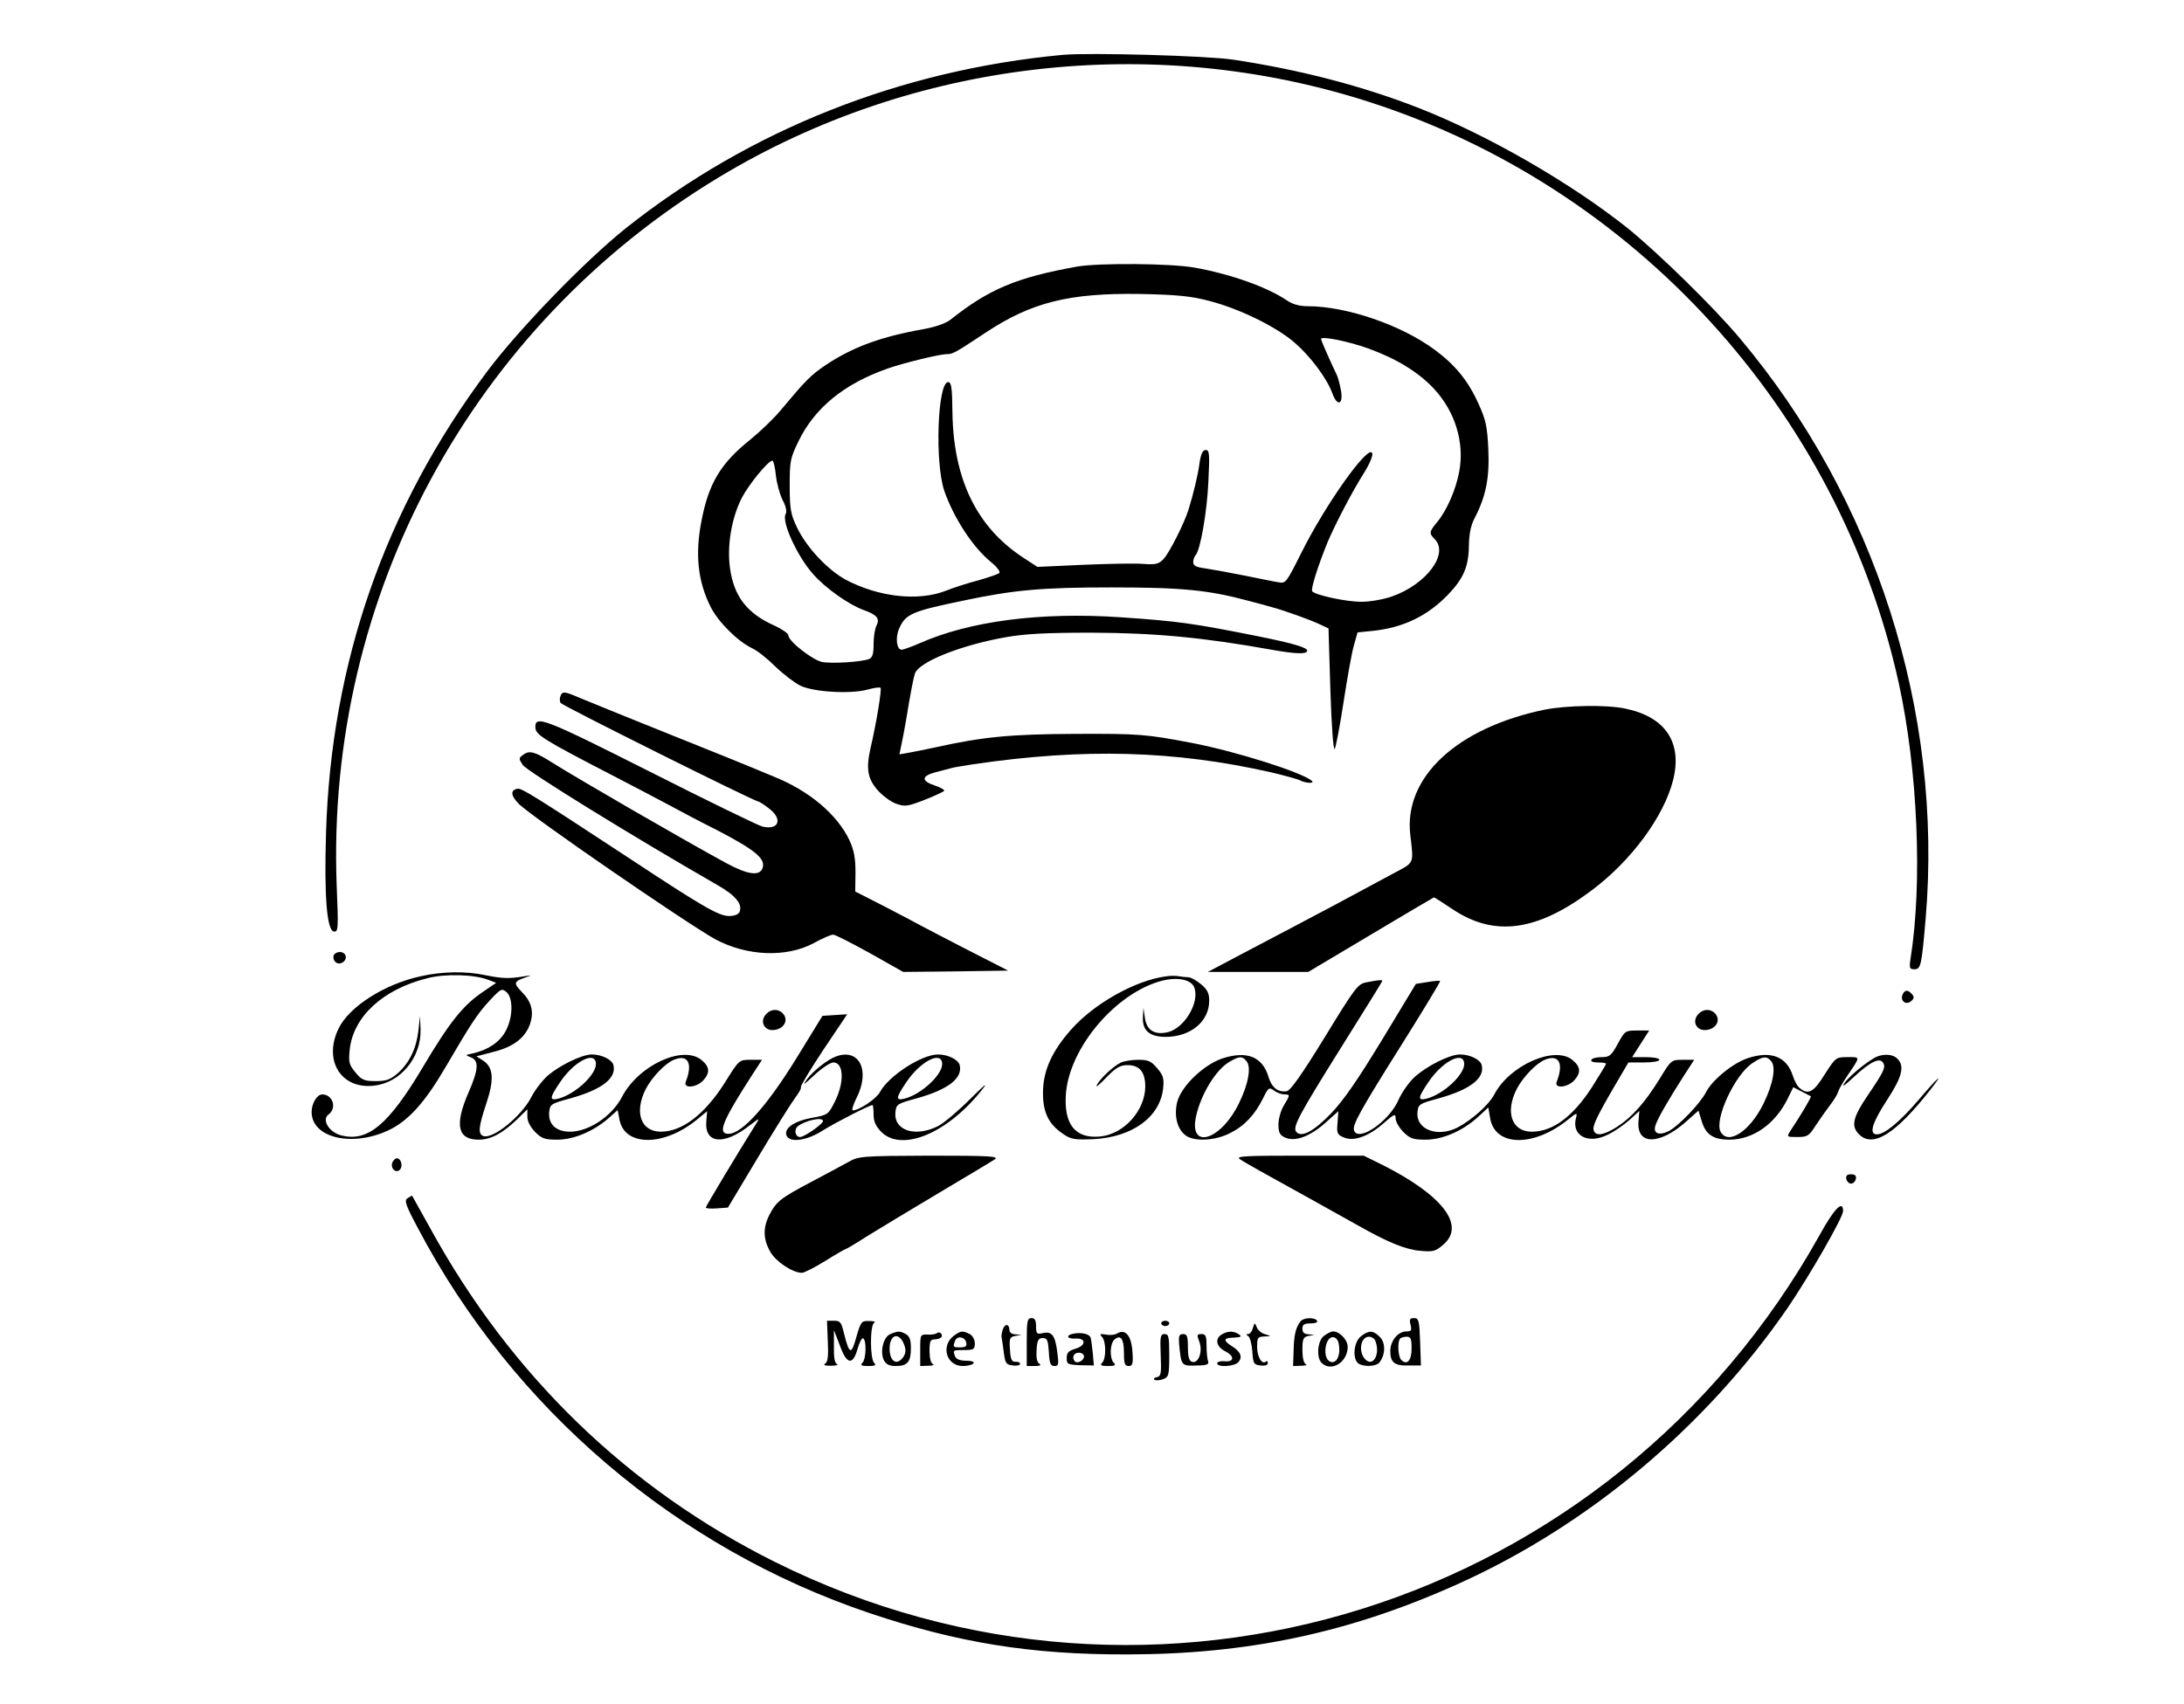 <?xml version="1.0" standalone="no"?>
<!DOCTYPE svg PUBLIC "-//W3C//DTD SVG 20010904//EN"
 "http://www.w3.org/TR/2001/REC-SVG-20010904/DTD/svg10.dtd">
<svg version="1.0" xmlns="http://www.w3.org/2000/svg"
 width="820pt" height="640pt" viewBox="0 0 820 640"
 preserveAspectRatio="xMidYMid meet">

<g transform="translate(0,640) scale(0.1,-0.1)"
fill="#000000" stroke="none">
<path d="M3990 6194 c-608 -57 -1174 -281 -1639 -650 -153 -122 -402 -379
-522 -539 -383 -512 -586 -1094 -605 -1735 -7 -233 3 -363 29 -368 17 -3 18 7
11 175 -40 1084 508 2099 1438 2659 727 438 1623 542 2433 283 1001 -320 1768
-1160 1994 -2184 71 -324 90 -750 44 -1037 -5 -34 -3 -38 15 -38 24 0 27 15
42 190 66 777 -189 1575 -698 2180 -98 117 -308 322 -422 414 -211 168 -522
348 -782 450 -212 83 -446 144 -698 182 -102 15 -538 27 -640 18z"/>
<path d="M4045 5399 c-229 -41 -332 -85 -477 -200 -16 -13 -56 -27 -100 -35
-159 -28 -266 -67 -368 -135 -56 -38 -74 -56 -170 -171 -25 -30 -76 -79 -113
-109 -110 -88 -156 -163 -183 -304 -25 -126 -14 -228 34 -324 29 -57 100 -128
155 -155 19 -8 59 -40 88 -69 30 -29 72 -61 94 -72 50 -24 188 -32 251 -15 25
7 47 10 50 7 5 -5 -14 -126 -37 -224 -18 -79 -12 -116 25 -159 18 -21 50 -45
70 -52 34 -12 42 -11 107 14 38 15 72 31 74 34 2 4 -14 13 -35 20 -52 17 -51
36 3 50 23 6 49 13 57 15 8 3 47 9 85 15 414 61 755 52 1120 -31 50 -12 98
-25 107 -30 22 -11 56 -12 43 -1 -38 32 -281 109 -445 141 -177 34 -204 36
-440 35 -246 -1 -348 -11 -525 -50 -38 -8 -85 -18 -104 -21 l-34 -6 7 34 c4
19 12 59 17 89 18 110 28 161 34 180 14 44 172 107 341 137 75 13 153 17 324
17 238 -1 419 -18 680 -65 85 -15 124 -16 128 -4 4 12 -48 28 -182 55 -250 50
-302 57 -520 72 -300 20 -564 -14 -754 -98 -30 -13 -60 -24 -67 -24 -18 0 -24
44 -10 77 24 57 47 67 240 107 193 41 298 50 560 50 265 0 363 -10 515 -51 30
-8 69 -18 85 -23 45 -12 146 -48 181 -65 l32 -15 7 -231 c4 -127 11 -227 16
-222 4 4 19 82 33 173 14 91 31 188 39 215 l14 50 59 6 c112 12 202 55 279
134 60 62 79 107 80 185 1 45 7 77 22 105 42 81 56 151 51 259 -4 86 -10 111
-37 170 -39 87 -88 146 -165 203 -126 93 -331 163 -476 163 -31 0 -57 7 -80
23 -73 49 -210 98 -345 122 -89 16 -358 18 -440 4z m495 -129 c113 -29 252
-97 321 -157 59 -51 121 -134 141 -189 18 -51 42 -45 33 8 -4 23 -11 49 -15
58 -25 52 -60 131 -60 137 0 12 105 -9 181 -37 104 -38 185 -88 243 -150 79
-85 115 -201 95 -310 -13 -70 -47 -148 -85 -193 -28 -34 -29 -40 -7 -62 54
-55 -32 -170 -161 -215 -31 -11 -82 -20 -114 -20 -57 0 -170 24 -185 39 -7 7
21 95 58 186 27 64 93 191 135 257 22 35 36 68 32 76 -13 36 -175 -191 -267
-376 -54 -108 -58 -114 -83 -109 -15 2 -72 14 -127 25 -55 11 -121 23 -147 27
-37 5 -48 10 -48 24 0 9 4 21 9 26 18 20 43 163 48 278 5 102 4 117 -10 117
-11 0 -18 -14 -23 -47 -6 -46 -22 -113 -42 -178 -16 -51 -71 -160 -93 -184
-18 -19 -29 -22 -73 -19 -28 3 -130 1 -226 -3 l-175 -8 -55 36 c-173 114 -260
293 -264 543 -1 94 -4 115 -16 115 -40 0 -51 -304 -14 -410 35 -100 107 -211
174 -265 22 -18 37 -37 32 -42 -4 -4 -39 -16 -77 -27 -39 -10 -95 -28 -125
-40 -103 -40 -251 -23 -373 41 -70 38 -149 122 -185 198 -23 48 -27 68 -27
155 0 94 2 104 34 170 61 124 171 214 334 271 56 20 195 54 221 54 24 0 32 5
147 81 172 114 314 149 579 145 141 -3 191 -8 260 -26z m-1627 -654 c3 -29 14
-71 25 -93 13 -24 17 -45 12 -53 -17 -27 42 -157 102 -225 46 -53 135 -116
191 -136 50 -18 61 -32 48 -58 -6 -11 -11 -42 -11 -69 0 -38 -4 -51 -17 -57
-30 -11 -139 -18 -176 -11 -36 7 -127 78 -127 100 0 7 -23 23 -51 36 -104 46
-153 110 -168 215 -12 84 5 188 44 265 25 49 99 140 115 140 4 0 10 -24 13
-54z"/>
<path d="M2104 3785 c-3 -8 -3 -19 1 -25 6 -10 728 -370 742 -370 3 0 21 -11
40 -26 53 -40 38 -83 -25 -68 -15 4 -205 96 -422 206 -393 198 -430 213 -430
168 0 -30 25 -45 305 -190 77 -40 167 -87 200 -105 33 -18 114 -61 180 -94
136 -71 178 -104 169 -138 -9 -35 -55 -29 -138 16 -153 83 -559 318 -651 376
-66 42 -87 48 -110 31 -18 -13 -18 -15 -2 -39 14 -22 409 -266 731 -451 68
-39 94 -71 83 -100 -4 -10 -19 -16 -40 -16 -38 0 -99 35 -367 212 -364 239
-412 269 -427 266 -27 -5 -26 -25 4 -56 44 -46 630 -449 738 -509 119 -64 267
-70 370 -15 32 18 65 32 73 32 8 0 70 -32 139 -70 l124 -70 197 2 197 3 -135
69 c-74 38 -157 81 -185 96 -27 15 -96 51 -152 80 l-102 52 1 72 c0 54 -6 84
-22 119 -46 98 -151 187 -286 241 -38 16 -78 32 -89 37 -11 5 -148 60 -305
123 -157 63 -307 124 -333 135 -58 25 -66 26 -73 6z"/>
<path d="M5800 3735 c-330 -68 -530 -254 -505 -470 13 -113 17 -102 -65 -146
-200 -108 -244 -131 -365 -195 -71 -37 -175 -92 -230 -121 l-100 -53 189 0
188 0 235 140 c129 77 236 140 237 140 2 0 33 -20 69 -44 158 -106 318 -84
524 71 148 111 270 276 305 414 35 141 -29 237 -180 268 -70 15 -221 12 -302
-4z"/>
<path d="M1260 2820 c-18 -11 -4 -42 17 -38 10 2 19 10 21 19 4 19 -19 31 -38
19z"/>
<path d="M1581 2734 c-136 -29 -270 -114 -310 -197 -58 -120 10 -229 134 -214
99 11 177 106 174 211 l-2 51 -6 -55 c-8 -69 -34 -121 -77 -160 -29 -25 -44
-30 -83 -30 -43 0 -53 4 -76 32 -24 29 -27 38 -22 86 13 123 123 226 290 268
67 18 178 15 231 -6 l29 -11 -50 -34 c-74 -50 -124 -112 -225 -282 -129 -217
-207 -282 -306 -257 -46 11 -76 59 -48 79 32 24 15 75 -24 75 -20 0 -40 -34
-40 -66 0 -97 151 -133 288 -69 73 34 136 103 211 231 103 176 123 206 170
257 42 45 45 46 63 31 26 -24 24 -98 -5 -149 -23 -40 -65 -68 -122 -81 -29 -6
-29 -6 -7 -15 31 -12 29 -45 -9 -132 -53 -122 -41 -177 38 -177 45 0 88 23
141 73 l42 41 0 -28 c0 -17 11 -38 29 -57 25 -25 37 -29 83 -29 62 0 135 31
191 79 l36 32 7 -36 c19 -101 166 -101 289 -1 l40 33 -3 -37 c-8 -85 65 -93
162 -17 38 29 40 30 25 7 -67 -107 -189 -310 -189 -315 0 -3 19 -5 42 -3 l41
3 112 187 c61 102 124 203 139 223 15 20 26 39 23 42 -3 3 35 66 84 140 l90
134 -47 -3 -46 -3 -97 -158 c-122 -198 -220 -301 -268 -283 -24 10 -1 61 101
219 l37 57 -43 0 c-43 0 -43 0 -96 -85 -75 -119 -160 -185 -241 -185 -75 0
-101 73 -56 161 24 45 72 95 105 109 53 22 72 -13 45 -82 -11 -27 39 -23 65 4
27 30 25 52 -7 78 -71 56 -237 -22 -298 -140 -38 -72 -124 -130 -195 -130 -52
0 -82 28 -78 73 3 30 6 32 79 52 119 33 175 76 162 126 -6 20 -44 39 -81 39
-37 0 -121 -41 -166 -80 -20 -18 -48 -54 -61 -80 -37 -72 -145 -160 -181 -146
-20 8 -17 35 12 122 30 90 27 135 -12 161 l-25 16 65 17 c75 19 119 53 137
107 14 45 5 81 -33 119 -31 33 -30 38 20 55 20 7 17 7 -13 2 -54 -9 -80 -8
-144 5 -70 15 -160 14 -240 -4z m656 -324 c8 -40 -75 -119 -141 -136 -34 -8
-33 3 7 62 50 75 127 117 134 74z"/>
<path d="M4375 2733 c-114 -16 -267 -102 -353 -199 -72 -81 -105 -154 -106
-234 -1 -76 20 -121 75 -158 30 -21 43 -23 116 -20 145 8 248 83 260 190 4 37
1 49 -22 76 -23 27 -33 32 -72 32 -24 0 -54 -5 -66 -11 -29 -15 -76 -59 -89
-84 -6 -11 10 1 35 28 37 38 53 47 80 47 46 0 67 -26 67 -81 -1 -90 -80 -178
-169 -187 -94 -9 -137 45 -129 160 13 174 188 380 361 425 61 15 112 4 122
-28 18 -56 -38 -149 -99 -165 -50 -12 -80 6 -87 51 l-6 40 -2 -36 c-2 -50 26
-73 87 -73 93 1 162 58 162 136 0 28 -7 42 -31 62 -17 14 -38 26 -47 26 -9 0
-26 2 -37 4 -11 2 -33 2 -50 -1z"/>
<path d="M5131 2711 c-33 -6 -42 -18 -157 -206 -86 -140 -129 -201 -143 -203
-33 -5 -57 14 -69 56 -23 74 -81 97 -173 67 -70 -24 -153 -103 -169 -163 -13
-52 0 -104 33 -127 33 -23 110 -19 166 10 54 27 93 69 124 132 19 39 22 41 41
27 11 -8 28 -14 38 -14 23 0 22 -2 -2 -42 -11 -18 -20 -50 -20 -71 0 -30 5
-40 25 -49 37 -17 94 4 152 56 l48 43 -3 -43 c-4 -39 -1 -45 22 -55 37 -17 93
2 150 52 41 36 46 38 46 19 0 -12 13 -35 29 -51 25 -25 37 -29 83 -29 64 0
138 32 196 84 l40 37 7 -41 c18 -105 160 -109 288 -8 38 31 40 31 34 9 -17
-67 47 -100 122 -61 23 11 59 36 79 54 l37 34 -3 -37 c-9 -92 77 -93 179 -3
l46 41 12 -39 c15 -51 44 -70 104 -70 89 0 173 59 220 156 l20 41 31 -16 c17
-9 33 -17 35 -18 3 -2 -36 -69 -77 -130 -14 -23 -14 -23 27 -23 37 0 43 4 68
43 15 23 40 58 55 78 15 19 28 42 30 50 2 8 17 34 34 59 50 74 50 70 1 70 -44
0 -45 -1 -86 -65 -41 -66 -61 -78 -93 -52 -9 6 -21 28 -27 48 -23 71 -82 94
-169 65 -57 -19 -135 -83 -158 -130 -21 -40 -100 -123 -137 -143 -37 -19 -61
-10 -52 19 7 25 50 99 109 191 l37 57 -43 0 c-43 0 -44 -1 -87 -72 -56 -90
-103 -143 -160 -180 -49 -31 -79 -36 -87 -14 -6 16 8 47 79 169 l51 87 58 0
c32 0 58 4 58 10 0 6 -23 10 -51 10 l-51 0 16 25 c9 14 23 36 32 50 l16 25
-45 0 c-45 0 -46 -1 -73 -50 -24 -44 -31 -50 -60 -50 -18 0 -36 -4 -39 -10 -4
-6 7 -10 24 -10 17 0 31 -2 31 -5 0 -3 -24 -42 -53 -88 -72 -111 -147 -167
-226 -167 -75 0 -101 73 -56 161 24 45 72 95 105 109 53 22 72 -13 45 -82 -11
-27 39 -23 65 4 27 30 25 52 -7 78 -68 54 -237 -22 -293 -131 -20 -38 -84 -95
-137 -123 -76 -39 -157 -8 -151 57 3 30 6 32 79 52 119 33 175 76 162 126 -6
20 -44 39 -81 39 -39 0 -123 -42 -170 -84 -22 -20 -49 -59 -61 -86 -34 -80
-150 -160 -167 -116 -8 20 22 74 183 330 79 126 142 230 140 232 -2 2 -23 0
-47 -4 l-44 -7 -127 -210 c-93 -153 -145 -228 -192 -277 -65 -67 -109 -90
-129 -70 -17 17 4 57 169 321 84 134 153 245 153 247 0 5 -13 4 -59 -5z m-451
-296 c19 -22 7 -87 -29 -160 -69 -140 -189 -174 -160 -46 18 81 73 172 123
202 38 23 50 24 66 4z m817 -5 c8 -40 -75 -119 -141 -136 -34 -8 -33 3 7 62
50 75 127 117 134 74z m1153 5 c19 -22 7 -87 -29 -160 -51 -104 -133 -157
-161 -105 -24 46 53 213 119 257 40 27 54 28 71 8z"/>
<path d="M7143 2664 c-9 -23 13 -40 32 -24 12 10 13 16 4 26 -15 18 -28 18
-36 -2z"/>
<path d="M2876 2591 c-25 -27 -6 -64 31 -59 34 4 52 32 37 56 -16 24 -47 26
-68 3z"/>
<path d="M6376 2591 c-25 -27 -6 -64 31 -59 34 4 52 32 37 56 -16 24 -47 26
-68 3z"/>
<path d="M3140 2433 c-32 -11 -87 -55 -110 -86 -19 -26 -14 -23 28 16 28 26
60 47 71 47 39 0 42 -74 6 -146 -25 -50 -26 -51 -87 -62 -66 -12 -105 -39 -95
-66 11 -29 77 -20 137 19 48 30 175 95 186 95 2 0 4 -16 4 -36 0 -26 8 -43 29
-65 79 -78 255 -2 384 166 17 22 -5 3 -49 -41 -45 -45 -99 -91 -122 -103 -85
-43 -167 -17 -160 52 3 30 6 32 79 52 119 33 175 76 162 126 -6 20 -44 39 -81
39 -62 0 -186 -81 -218 -141 -13 -25 -78 -69 -102 -69 -5 0 1 21 14 47 52 102
11 187 -76 156z m397 -23 c8 -40 -75 -119 -141 -136 -34 -8 -33 3 7 62 50 75
127 117 134 74z m-447 -220 c0 -11 -70 -60 -86 -60 -18 0 -24 27 -9 40 27 22
95 37 95 20z"/>
<path d="M7050 2433 c-30 -11 -108 -74 -125 -101 -12 -17 1 -9 36 24 60 56 97
74 109 53 11 -17 4 -32 -57 -122 -57 -84 -64 -116 -33 -147 52 -52 137 1 268
168 56 71 28 47 -44 -38 -71 -83 -128 -130 -157 -130 -31 0 -18 43 38 129 57
87 67 127 39 155 -15 16 -46 19 -74 9z"/>
<path d="M3185 2036 c-22 -12 -85 -46 -140 -75 -115 -61 -130 -73 -156 -123
-25 -49 -24 -91 3 -139 21 -37 84 -79 119 -79 8 0 48 20 88 45 40 25 75 45 78
45 2 0 39 22 81 49 42 26 163 99 267 161 105 62 199 119 210 126 17 12 -19 14
-245 14 -257 -1 -266 -2 -305 -24z"/>
<path d="M4655 2047 c11 -8 45 -27 75 -44 67 -37 310 -172 365 -203 114 -65
181 -92 234 -97 51 -5 60 -3 89 22 86 72 0 185 -225 299 l-73 36 -242 0 c-206
0 -239 -2 -223 -13z"/>
<path d="M1473 2034 c-8 -21 13 -42 28 -27 13 13 5 43 -11 43 -6 0 -13 -7 -17
-16z"/>
<path d="M6932 1973 c2 -10 10 -18 18 -18 8 0 16 8 18 18 2 12 -3 17 -18 17
-15 0 -20 -5 -18 -17z"/>
<path d="M1530 1900 c-13 -8 -7 -26 39 -112 357 -679 971 -1202 1696 -1446
330 -111 605 -156 965 -155 453 0 837 81 1243 264 490 220 932 591 1240 1039
82 121 207 338 207 362 0 43 -33 10 -88 -90 -780 -1399 -2498 -1937 -3922
-1228 -552 275 -993 702 -1295 1254 -37 67 -68 122 -68 122 -1 0 -9 -5 -17
-10z"/>
<path d="M3855 1360 l0 -90 30 0 c20 0 26 3 17 9 -9 5 -12 24 -10 52 2 36 7
44 23 44 17 0 20 -8 23 -52 2 -43 6 -53 21 -53 16 0 17 6 10 57 -8 60 -21 75
-56 66 -20 -4 -23 -1 -23 26 0 23 -5 31 -17 31 -16 0 -18 -11 -18 -90z"/>
<path d="M4883 1438 c-18 -23 -25 -52 -26 -111 l-2 -57 30 1 c17 0 24 3 18 6
-8 3 -13 24 -13 53 0 42 3 49 23 53 l22 4 -22 2 c-16 1 -23 7 -23 21 0 16 7
20 31 20 17 0 28 4 24 10 -9 14 -51 12 -62 -2z"/>
<path d="M5296 1425 c5 -21 3 -25 -15 -25 -32 0 -61 -35 -61 -74 0 -43 16 -56
71 -54 l44 0 -3 89 c-3 80 -5 89 -23 89 -16 0 -18 -5 -13 -25z m4 -89 c0 -45
-17 -65 -39 -43 -12 12 -15 69 -4 80 3 4 15 7 25 7 15 0 18 -8 18 -44z"/>
<path d="M3108 1364 c3 -56 0 -79 -10 -85 -8 -6 -1 -8 22 -8 19 0 29 3 23 6
-9 3 -13 26 -12 66 l0 62 22 -57 c26 -73 49 -77 67 -13 7 24 16 42 21 39 13
-8 11 -78 -3 -92 -9 -9 -4 -12 22 -12 26 0 31 3 22 12 -16 16 -16 145 1 151 6
3 -2 6 -19 6 -30 1 -32 -2 -49 -61 -19 -68 -26 -65 -46 14 -10 42 -14 48 -37
48 l-27 0 3 -76z"/>
<path d="M4360 1430 c0 -5 7 -10 15 -10 8 0 15 5 15 10 0 6 -7 10 -15 10 -8 0
-15 -4 -15 -10z"/>
<path d="M3765 1407 c-4 -12 -6 -26 -4 -32 1 -5 5 -30 8 -55 5 -40 9 -45 34
-48 15 -2 27 1 27 6 0 5 -8 9 -17 8 -14 -1 -19 8 -21 46 -3 42 -1 47 20 51
l23 4 -22 2 c-13 0 -23 7 -23 15 0 25 -17 27 -25 3z"/>
<path d="M4704 1413 c-3 -13 -11 -23 -18 -23 -8 0 -8 -3 1 -8 6 -4 13 -30 15
-57 3 -46 5 -50 31 -53 16 -2 27 1 27 9 0 7 -3 9 -7 6 -14 -14 -33 17 -33 54
0 36 2 39 28 40 26 1 26 1 3 8 -13 3 -28 15 -32 26 -8 19 -8 19 -15 -2z"/>
<path d="M3343 1390 c-27 -11 -40 -68 -24 -99 8 -15 21 -21 44 -21 44 0 57 15
57 67 0 32 -5 45 -19 53 -23 12 -29 12 -58 0z m47 -29 c14 -28 13 -47 -6 -66
-22 -22 -44 -2 -44 40 0 48 29 64 50 26z"/>
<path d="M3517 1393 c-4 -3 -19 -6 -34 -5 -28 1 -28 0 -28 -59 l0 -59 30 1
c17 0 24 3 18 6 -8 3 -13 23 -13 49 0 37 3 44 19 44 11 0 22 4 26 9 6 11 -9
23 -18 14z"/>
<path d="M3583 1385 c-52 -37 -31 -115 32 -115 18 0 37 5 40 10 4 6 -8 10 -28
10 -23 0 -37 6 -41 16 -9 24 -9 24 34 24 36 0 40 3 40 25 0 14 -8 29 -19 35
-26 13 -33 13 -58 -5z m45 -28 c3 -12 -3 -17 -22 -17 -28 0 -29 1 -20 25 8 20
38 15 42 -8z"/>
<path d="M4033 1392 c-32 -5 -29 -21 4 -19 41 3 42 -26 1 -38 -26 -8 -33 -15
-33 -35 0 -23 4 -25 51 -27 l51 -1 -4 46 c-3 26 -6 52 -8 58 -4 14 -32 21 -62
16z m37 -86 c0 -15 -24 -28 -34 -19 -13 14 -5 33 14 33 11 0 20 -6 20 -14z"/>
<path d="M4192 1391 c-7 -4 -25 -6 -40 -3 -22 4 -25 2 -14 -9 15 -17 16 -81 0
-97 -9 -9 -4 -12 22 -12 26 0 31 3 22 12 -17 17 -15 73 3 88 23 19 35 2 35
-51 0 -40 3 -49 18 -49 14 0 17 8 14 52 -4 63 -27 90 -60 69z"/>
<path d="M4588 1389 c-28 -16 -22 -47 13 -64 36 -19 33 -41 -5 -37 -14 1 -26
-2 -26 -8 0 -16 66 -12 80 5 16 19 8 39 -24 59 -32 20 -33 31 -3 32 38 2 42 4
27 14 -19 12 -40 12 -62 -1z"/>
<path d="M4972 1384 c-25 -17 -31 -81 -10 -102 36 -36 98 2 98 60 0 26 -30 58
-55 58 -6 0 -21 -7 -33 -16z m56 -42 c4 -37 -12 -64 -33 -56 -32 12 -20 98 12
92 12 -2 19 -14 21 -36z"/>
<path d="M5109 1381 c-27 -22 -32 -86 -8 -102 21 -13 65 -11 78 4 23 29 24 74
2 96 -26 26 -42 26 -72 2z m55 -17 c19 -49 -8 -99 -38 -69 -27 28 -18 85 14
85 10 0 21 -7 24 -16z"/>
<path d="M4358 1311 c3 -70 1 -80 -15 -83 -10 -2 -13 -6 -8 -10 6 -3 20 -2 33
3 20 8 22 15 22 89 0 69 -2 80 -17 80 -16 0 -18 -9 -15 -79z"/>
<path d="M4427 1353 c8 -82 8 -83 64 -81 39 0 49 4 45 15 -3 8 -6 35 -6 59 0
37 -3 44 -19 44 -17 0 -18 -3 -8 -29 14 -37 -4 -84 -28 -75 -11 4 -15 20 -15
55 0 41 -3 49 -18 49 -15 0 -17 -7 -15 -37z"/>
</g>
</svg>
